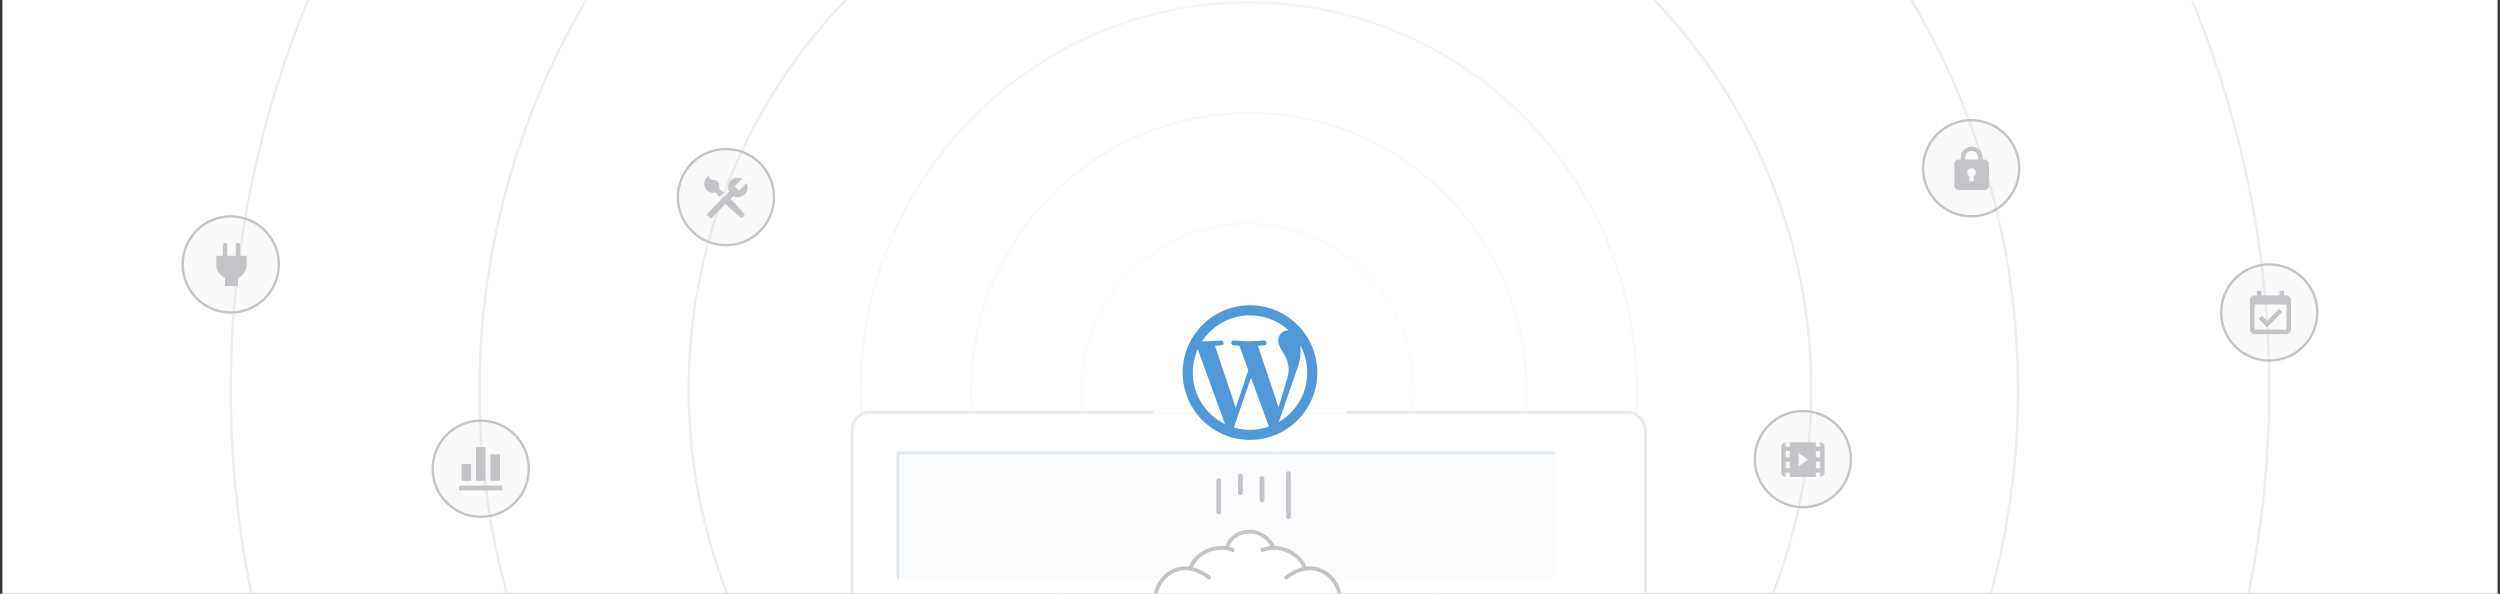 <svg height="247" viewBox="0 0 1040 247" width="1040" xmlns="http://www.w3.org/2000/svg" xmlns:xlink="http://www.w3.org/1999/xlink"><rect x="0" y="0" width="1040" height="247" fill="#333333" stroke="none"/><defs><path id="a" d="m0 0h1038v247h-1038z"/><radialGradient id="b" cx="49.522%" cy="84.557%" r="74.844%"><stop offset="0" stop-color="#fff"/><stop offset="1" stop-color="#fff" stop-opacity=".404"/></radialGradient><rect id="c" height="87" rx="8" width="331"/><mask id="d" fill="#fff" height="87" width="331" x="0" y="0"><use xlink:href="#c"/></mask><path id="e" d="m19 17h293v70h-293z"/><mask id="f" fill="#fff" height="70" width="293" x="0" y="0"><use xlink:href="#e"/></mask><mask id="g" fill="#fff"><use fill="#fff" fill-rule="evenodd" xlink:href="#a"/></mask></defs><g fill="none" fill-rule="evenodd" transform="translate(1)"><use fill="#fff" xlink:href="#a"/><g mask="url(#g)"><g transform="translate(95 -262)"><g stroke="#c3c4c7"><circle cx="423" cy="424" opacity=".3" r="69"/><circle cx="423.5" cy="424.5" opacity=".3" r="115.5"/><circle cx="423.5" cy="424.5" opacity=".3" r="161.5"/><circle cx="424" cy="424" opacity=".3" r="233.5"/><circle cx="424" cy="424" opacity=".3" r="424"/><circle cx="423.5" cy="424.5" opacity=".3" r="320"/></g><path d="m258 262h331v180h-331z" fill="url(#b)"/></g><g fill="#c3c4c7"><g transform="translate(281 62)"><circle cx="20" cy="20" fill-opacity=".1" r="20" stroke="#c3c4c7"/><path d="m11 14.6c0-1.354.702-2.772 1.8-3.6 0 .76.621 1.8 1.8 1.8a2.7 2.7 0 0 1 2.7 2.7c0 .347-.071.677-.19.982.664.534 1.328 1.07 1.971 1.627l-1.872 1.872a68.267 68.267 0 0 1 -1.627-1.972c-.305.12-.635.191-.982.191a3.599 3.599 0 0 1 -3.6-3.6zm10.937 6.163 1.207-1.207a4.001 4.001 0 0 0 1.806.444 4.05 4.05 0 0 0 4.05-4.05c0-.652-.17-1.26-.444-1.806l-3.156 3.156-1.8-1.8 3.156-3.156a4.001 4.001 0 0 0 -1.806-.444 4.05 4.05 0 0 0 -4.05 4.05c0 .652.17 1.26.444 1.806l-9.444 9.444 1.8 1.8 6.163-6.163a61.706 61.706 0 0 0 5.38 4.904l1.282 1.034 1.35-1.35-1.034-1.283a61.706 61.706 0 0 0 -4.904-5.379z"/></g><g transform="translate(729 171)"><circle cx="20" cy="20" fill-opacity=".1" r="20" stroke="#c3c4c7"/><path d="m27.2 13v1.8h-1.8v-1.8h-10.8v1.8h-1.8v-1.8a1.8 1.8 0 0 0 -1.8 1.8v10.8a1.8 1.8 0 0 0 1.8 1.8v-1.8h1.8v1.8h10.8v-1.8h1.8v1.8a1.8 1.8 0 0 0 1.8-1.8v-10.8a1.8 1.8 0 0 0 -1.8-1.8zm-12.6 10.8h-1.8v-2.7h1.8zm0-4.5h-1.8v-2.7h1.8zm3.6 3.6v-5.4l4.05 2.7zm9 .9h-1.8v-2.7h1.8zm0-4.5h-1.8v-2.7h1.8z"/></g><path d="m819 90c11.046 0 20-8.954 20-20s-8.954-20-20-20-20 8.954-20 20 8.954 20 20 20z" fill-opacity=".1" stroke="#c3c4c7"/><path d="m824.6 66.4h-.9v-.9c0-2.481-2.019-4.5-4.5-4.5a4.505 4.505 0 0 0 -4.5 4.5v.9h-.9a1.8 1.8 0 0 0 -1.8 1.8v9a1.8 1.8 0 0 0 1.8 1.8h10.8a1.8 1.8 0 0 0 1.8-1.8v-9a1.8 1.8 0 0 0 -1.8-1.8zm-8.1-.9c0-1.489 1.211-2.7 2.7-2.7s2.7 1.211 2.7 2.7v.9h-5.4zm3.6 7.85v2.05h-1.8v-2.05a1.792 1.792 0 0 1 -.9-1.55 1.8 1.8 0 1 1 3.6 0c0 .664-.364 1.238-.9 1.55z"/><g transform="translate(179 175)"><circle cx="20" cy="20" fill-opacity=".1" r="20" stroke="#c3c4c7"/><path d="m29 29h-18v-2h18zm-13-11h-4v7h4zm6-7h-4v14h4zm6 3h-4v11h4z"/></g><path d="m95 130c11.046 0 20-8.954 20-20s-8.954-20-20-20-20 8.954-20 20 8.954 20 20 20z" fill-opacity=".1" stroke="#c3c4c7"/><path d="m98.9 106.4v-4.5a.9.9 0 0 0 -1.8 0v4.5h-3.6v-4.5a.9.9 0 0 0 -1.8 0v4.5h-2.7v3.6a6.293 6.293 0 0 0 3.6 5.685v3.315h5.4v-3.315a6.294 6.294 0 0 0 3.6-5.685v-3.6z"/><g transform="translate(923 110)"><circle cx="20" cy="20" fill-opacity=".1" r="20" stroke="#c3c4c7"/><path d="m19.103 26.159-3.51-3.51 1.34-1.34 2.174 2.173 5.015-5.015 1.34 1.34zm9.95-11.37v12.316a1.895 1.895 0 0 1 -1.895 1.895h-13.263a1.895 1.895 0 0 1 -1.895-1.895v-12.315c0-1.045.849-1.894 1.895-1.894h.947v-1.896h1.895v1.895h7.579v-1.895h1.895v1.895h.947c1.046 0 1.895.849 1.895 1.894zm-1.895 1.895h-13.263v10.421h13.263v-10.42z"/></g></g><g stroke="#dde7ed" stroke-linecap="square" stroke-width="2" transform="translate(353 171)"><use fill="#fff" mask="url(#d)" xlink:href="#c"/><use fill="#fbfcfd" mask="url(#f)" xlink:href="#e"/></g><path d="m479.693 246.994c.96-6.009 6.713-11.523 14.063-10.682.823-2.828 6.97-10.163 15.635-8.11 1.517-8.573 15.46-9.98 19.402-.368 4.03-.11 10.89 2.254 13.123 8.719 5.707-.849 12.096 2.373 14.438 10.44" fill="#fff"/><path d="m479.78 246.885c1.522-7.52 11.059-15.631 22.71-6.228m-8.236-4.417c1.883-5.813 10.868-10.71 18.197-7.142m43.769 17.787c-1.522-7.52-11.059-15.631-22.71-6.228m8.236-4.417c-1.883-5.813-10.868-10.71-18.197-7.142m-14.012-1.5c2.036-7.816 14.599-9.325 19.106 0" stroke="#c3c4c7" stroke-width="1.6"/><g fill="#c3c4c7" transform="translate(505 196)"><rect height="15" rx="1" width="2" y="3"/><rect height="9" rx="1" width="2" x="9" y="1"/><rect height="11" rx="1" width="2" x="18" y="2"/><rect height="20" rx="1" width="2" x="29"/></g><path d="m479 170h80v2h-80z" fill="#fff"/><path d="m519 127c-15.464 0-28 12.536-28 28s12.536 28 28 28 28-12.536 28-28-12.536-28-28-28zm-23.8 28c0-3.45.74-6.726 2.06-9.685l11.355 31.105c-7.941-3.858-13.415-11.998-13.415-21.42zm23.8 23.803a23.78 23.78 0 0 1 -6.723-.969l7.143-20.75 7.316 20.042c.048.117.107.226.171.327a23.792 23.792 0 0 1 -7.907 1.35zm3.282-34.961c1.433-.076 2.724-.227 2.724-.227 1.282-.151 1.131-2.035-.151-1.963 0 0-3.856.303-6.345.303-2.338 0-6.27-.303-6.27-.303-1.284-.072-1.433 1.888-.15 1.963 0 0 1.215.151 2.497.227l3.707 10.161-5.208 15.621-8.668-25.782c1.433-.076 2.724-.227 2.724-.227 1.282-.151 1.128-2.035-.154-1.963 0 0-3.853.303-6.342.303-.448 0-.972-.011-1.532-.028 4.256-6.46 11.57-10.727 19.886-10.727a23.705 23.705 0 0 1 16.072 6.25c-.104-.006-.202-.02-.308-.02-2.338 0-3.996 2.036-3.996 4.225 0 1.963 1.132 3.62 2.338 5.583.905 1.585 1.963 3.62 1.963 6.564 0 2.035-.784 4.401-1.811 7.694l-2.375 7.932zm8.682 31.73 7.27-21.017c1.357-3.397 1.808-6.11 1.808-8.526 0-.877-.059-1.689-.16-2.447a23.673 23.673 0 0 1 2.918 11.418c0 8.78-4.757 16.447-11.836 20.572z" fill="#5198d9"/></g></g></svg>
